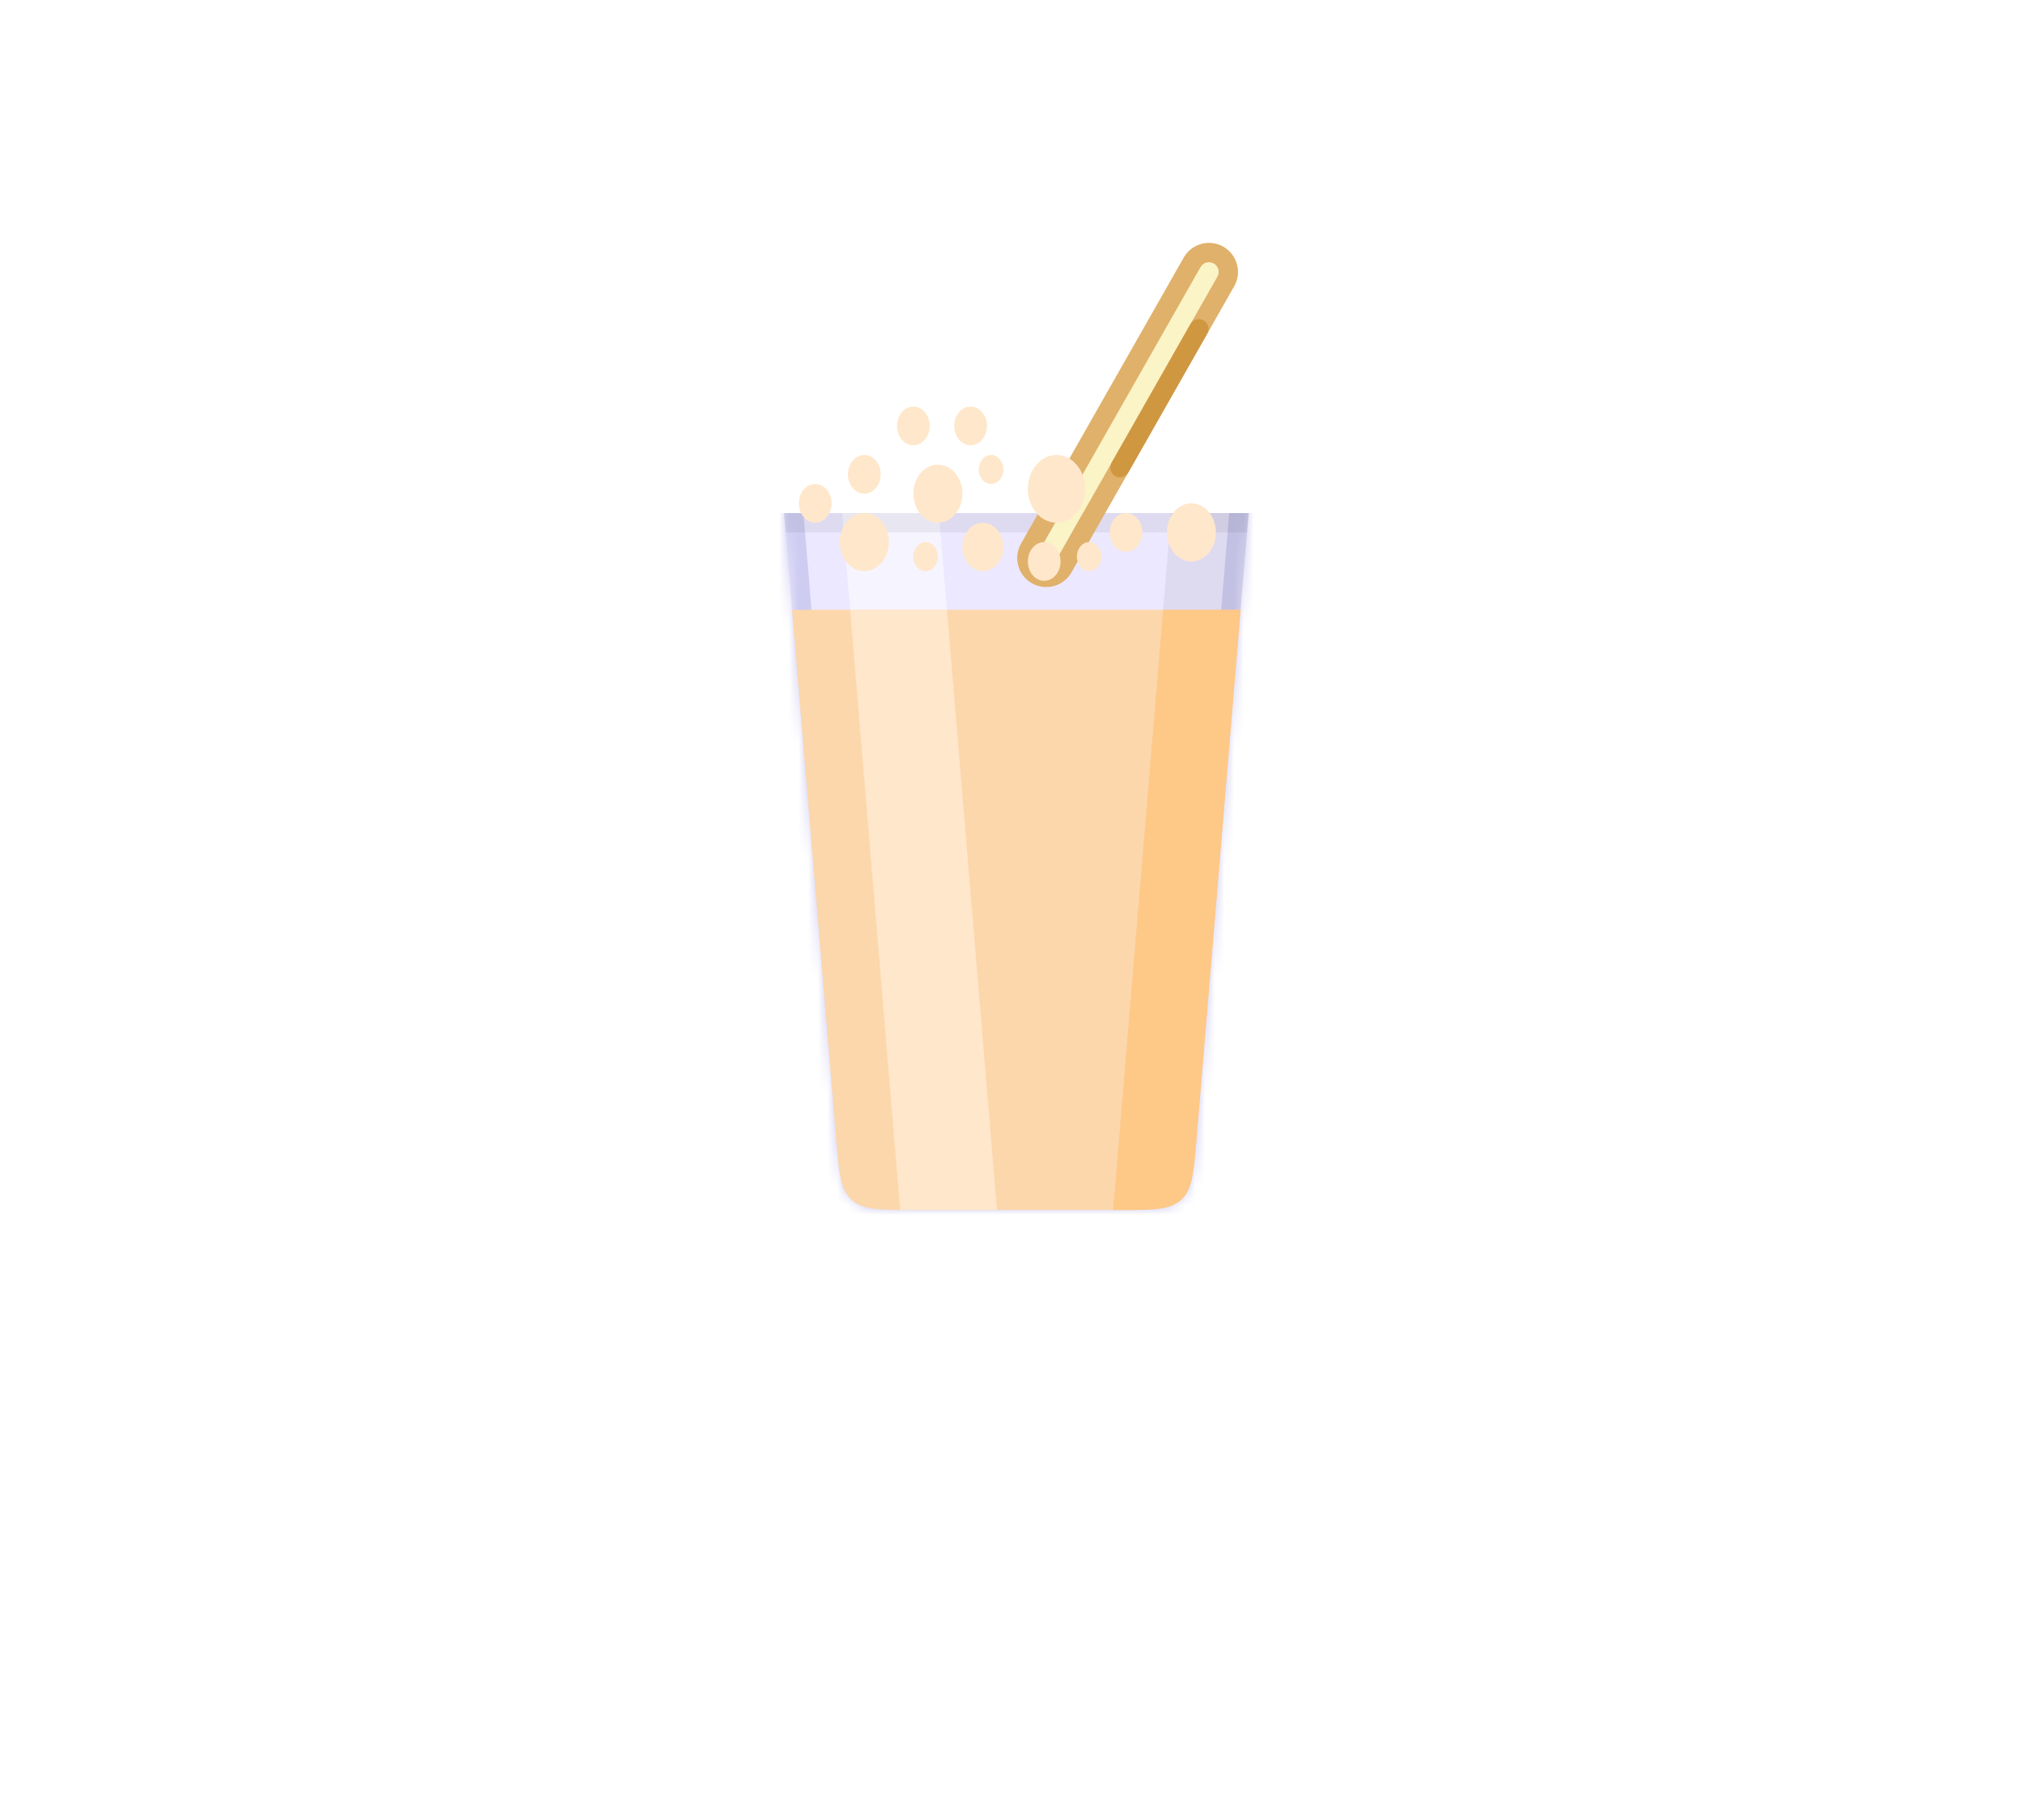<svg width="209" height="188" viewBox="0 0 209 188" fill="none" xmlns="http://www.w3.org/2000/svg">
<g clip-path="url(#clip0_838_28772)">
<mask id="path-1-inside-1_838_28772" fill="white">
<path fill-rule="evenodd" clip-rule="evenodd" d="M129 51H81V53L86.389 117.664C86.679 121.146 86.824 122.887 87.972 123.944C89.12 125 90.867 125 94.361 125H115.639C119.133 125 120.88 125 122.028 123.944C123.176 122.887 123.321 121.146 123.611 117.664L129 53V51Z"/>
</mask>
<path fill-rule="evenodd" clip-rule="evenodd" d="M129 51H81V53L86.389 117.664C86.679 121.146 86.824 122.887 87.972 123.944C89.12 125 90.867 125 94.361 125H115.639C119.133 125 120.88 125 122.028 123.944C123.176 122.887 123.321 121.146 123.611 117.664L129 53V51Z" fill="#ECE8FF"/>
<path d="M81 51V49H79V51H81ZM129 51H131V49H129V51ZM81 53H79V53.083L79.007 53.166L81 53ZM86.389 117.664L84.396 117.83L86.389 117.664ZM87.972 123.944L86.618 125.415L86.618 125.415L87.972 123.944ZM122.028 123.944L123.382 125.415L123.382 125.415L122.028 123.944ZM123.611 117.664L125.604 117.83L123.611 117.664ZM129 53L130.993 53.166L131 53.083V53H129ZM81 53H129V49H81V53ZM83 53V51H79V53H83ZM88.382 117.498L82.993 52.834L79.007 53.166L84.396 117.83L88.382 117.498ZM89.326 122.472C89.174 122.332 88.984 122.082 88.814 121.292C88.631 120.446 88.531 119.293 88.382 117.498L84.396 117.83C84.536 119.518 84.654 120.976 84.903 122.135C85.165 123.35 85.622 124.499 86.618 125.415L89.326 122.472ZM94.361 123C92.56 123 91.403 122.996 90.544 122.885C89.743 122.781 89.479 122.612 89.326 122.472L86.618 125.415C87.614 126.332 88.797 126.691 90.029 126.851C91.205 127.004 92.668 127 94.361 127V123ZM115.639 123H94.361V127H115.639V123ZM120.674 122.472C120.521 122.612 120.257 122.781 119.456 122.885C118.597 122.996 117.44 123 115.639 123V127C117.332 127 118.795 127.004 119.971 126.851C121.203 126.691 122.386 126.332 123.382 125.415L120.674 122.472ZM121.618 117.498C121.469 119.293 121.369 120.446 121.186 121.292C121.016 122.082 120.826 122.332 120.674 122.472L123.382 125.415C124.378 124.499 124.835 123.35 125.096 122.135C125.346 120.976 125.464 119.518 125.604 117.83L121.618 117.498ZM127.007 52.834L121.618 117.498L125.604 117.83L130.993 53.166L127.007 52.834ZM127 51V53H131V51H127Z" fill="#CECCF1" mask="url(#path-1-inside-1_838_28772)"/>
<path fill-rule="evenodd" clip-rule="evenodd" d="M81.833 63L86.389 117.664C86.679 121.146 86.824 122.887 87.972 123.944C89.12 125 90.867 125 94.361 125H115.639C119.133 125 120.88 125 122.028 123.944C123.176 122.887 123.321 121.146 123.611 117.664L128.167 63H81.833Z" fill="#FCD7AB"/>
<path fill-rule="evenodd" clip-rule="evenodd" d="M93 125H103L97.833 63H87.833L93 125Z" fill="#FFE7CB"/>
<path opacity="0.5" fill-rule="evenodd" clip-rule="evenodd" d="M97 53H87L87.833 63H97.833L97 53Z" fill="white"/>
<path fill-rule="evenodd" clip-rule="evenodd" d="M128.167 63H120.167L115 125H115.639C119.133 125 120.88 125 122.028 123.944C123.159 122.903 123.317 121.199 123.598 117.822C123.603 117.77 123.607 117.717 123.611 117.664L128.167 63Z" fill="#FEC887"/>
<g opacity="0.06">
<path fill-rule="evenodd" clip-rule="evenodd" d="M121 53H129L128.167 63H120.167L121 53Z" fill="black" style="mix-blend-mode:soft-light"/>
</g>
<g opacity="0.06">
<path fill-rule="evenodd" clip-rule="evenodd" d="M129 53H81L81.167 55H128.833L129 53Z" fill="black" style="mix-blend-mode:soft-light"/>
</g>
</g>
<g filter="url(#filter0_d_838_28772)">
<path d="M124.031 23.596C124.304 23.116 124.915 22.948 125.395 23.221C125.875 23.494 126.043 24.105 125.77 24.585L108.961 54.139C108.688 54.619 108.077 54.787 107.597 54.514C107.117 54.241 106.949 53.63 107.222 53.15L124.031 23.596Z" fill="#FAF4C6"/>
<path fill-rule="evenodd" clip-rule="evenodd" d="M127.508 25.574L110.699 55.128C109.88 56.569 108.048 57.072 106.608 56.253C105.168 55.434 104.664 53.602 105.483 52.162L122.292 22.608C123.111 21.168 124.943 20.664 126.383 21.483C127.823 22.302 128.327 24.134 127.508 25.574ZM125.769 24.585L108.96 54.14C108.687 54.62 108.077 54.788 107.597 54.514C107.117 54.242 106.949 53.631 107.222 53.151L124.031 23.596C124.304 23.116 124.914 22.949 125.394 23.222C125.874 23.495 126.042 24.105 125.769 24.585Z" fill="#E0B16A"/>
<path fill-rule="evenodd" clip-rule="evenodd" d="M124.352 29.1C124.832 29.373 125 29.984 124.727 30.464L116.569 44.806C116.296 45.287 115.686 45.454 115.206 45.181C114.726 44.908 114.558 44.298 114.831 43.818L122.988 29.475C123.261 28.995 123.872 28.827 124.352 29.1Z" fill="#D09741"/>
<g filter="url(#filter1_dddddddd_838_28772)">
<path d="M80 48.921C80 44.343 83.164 40.632 87.067 40.632C87.74 40.632 88.39 40.742 89.006 40.947C90.248 36.897 93.552 34 97.433 34C101.121 34 104.289 36.617 105.659 40.353C106.591 39.824 107.636 39.526 108.74 39.526C111.827 39.526 114.452 41.848 115.415 45.084C116.715 45.231 117.886 45.894 118.778 46.897C119.863 45.75 121.3 45.053 122.875 45.053C126.258 45.053 129 48.269 129 52.237C129 53.216 128.833 54.149 128.531 55C128.531 55 126.313 58 105.396 58C84.48 58 82.262 55 82.262 55C80.871 53.486 80 51.323 80 48.921Z" fill="white"/>
</g>
<path d="M96.052 40C96.052 41.105 95.296 42 94.363 42C93.43 42 92.673 41.105 92.673 40C92.673 38.895 93.43 38 94.363 38C95.296 38 96.052 38.895 96.052 40Z" fill="#FFE7CB"/>
<path d="M90.984 45C90.984 46.105 90.227 47 89.294 47C88.361 47 87.605 46.105 87.605 45C87.605 43.895 88.361 43 89.294 43C90.227 43 90.984 43.895 90.984 45Z" fill="#FFE7CB"/>
<path d="M96.897 53.5C96.897 54.328 96.329 55 95.629 55C94.93 55 94.362 54.328 94.362 53.5C94.362 52.672 94.93 52 95.629 52C96.329 52 96.897 52.672 96.897 53.5Z" fill="#FFE7CB"/>
<path d="M103.656 44.5C103.656 45.328 103.088 46 102.388 46C101.689 46 101.121 45.328 101.121 44.5C101.121 43.672 101.689 43 102.388 43C103.088 43 103.656 43.672 103.656 44.5Z" fill="#FFE7CB"/>
<path d="M113.793 53.5C113.793 54.328 113.226 55 112.526 55C111.826 55 111.259 54.328 111.259 53.5C111.259 52.672 111.826 52 112.526 52C113.226 52 113.793 52.672 113.793 53.5Z" fill="#FFE7CB"/>
<path d="M109.57 54C109.57 55.105 108.813 56 107.88 56C106.947 56 106.19 55.105 106.19 54C106.19 52.895 106.947 52 107.88 52C108.813 52 109.57 52.895 109.57 54Z" fill="#FFE7CB"/>
<path d="M118.018 51C118.018 52.105 117.261 53 116.328 53C115.395 53 114.639 52.105 114.639 51C114.639 49.895 115.395 49 116.328 49C117.261 49 118.018 49.895 118.018 51Z" fill="#FFE7CB"/>
<path d="M85.915 48C85.915 49.105 85.158 50 84.225 50C83.292 50 82.535 49.105 82.535 48C82.535 46.895 83.292 46 84.225 46C85.158 46 85.915 46.895 85.915 48Z" fill="#FFE7CB"/>
<path d="M101.966 40C101.966 41.105 101.21 42 100.277 42C99.343 42 98.587 41.105 98.587 40C98.587 38.895 99.343 38 100.277 38C101.21 38 101.966 38.895 101.966 40Z" fill="#FFE7CB"/>
<path d="M103.656 52.5C103.656 53.881 102.71 55 101.544 55C100.377 55 99.432 53.881 99.432 52.5C99.432 51.119 100.377 50 101.544 50C102.71 50 103.656 51.119 103.656 52.5Z" fill="#FFE7CB"/>
<path d="M99.431 47C99.431 48.657 98.296 50 96.897 50C95.497 50 94.362 48.657 94.362 47C94.362 45.343 95.497 44 96.897 44C98.296 44 99.431 45.343 99.431 47Z" fill="#FFE7CB"/>
<path d="M91.828 52C91.828 53.657 90.693 55 89.293 55C87.894 55 86.759 53.657 86.759 52C86.759 50.343 87.894 49 89.293 49C90.693 49 91.828 50.343 91.828 52Z" fill="#FFE7CB"/>
<path d="M112.104 46.5C112.104 48.433 110.78 50 109.147 50C107.514 50 106.19 48.433 106.19 46.5C106.19 44.567 107.514 43 109.147 43C110.78 43 112.104 44.567 112.104 46.5Z" fill="#FFE7CB"/>
<path d="M125.622 51C125.622 52.657 124.487 54 123.087 54C121.687 54 120.553 52.657 120.553 51C120.553 49.343 121.687 48 123.087 48C124.487 48 125.622 49.343 125.622 51Z" fill="#FFE7CB"/>
</g>
<defs>
<filter id="filter0_d_838_28772" x="66" y="11.09" width="77" height="64.91" filterUnits="userSpaceOnUse" color-interpolation-filters="sRGB">
<feFlood flood-opacity="0" result="BackgroundImageFix"/>
<feColorMatrix in="SourceAlpha" type="matrix" values="0 0 0 0 0 0 0 0 0 0 0 0 0 0 0 0 0 0 127 0" result="hardAlpha"/>
<feOffset dy="4"/>
<feGaussianBlur stdDeviation="7"/>
<feColorMatrix type="matrix" values="0 0 0 0 0.067 0 0 0 0 0.067 0 0 0 0 0.067 0 0 0 0.12 0"/>
<feBlend mode="normal" in2="BackgroundImageFix" result="effect1_dropShadow_838_28772"/>
<feBlend mode="normal" in="SourceGraphic" in2="effect1_dropShadow_838_28772" result="shape"/>
</filter>
<filter id="filter1_dddddddd_838_28772" x="0" y="-6" width="209" height="194" filterUnits="userSpaceOnUse" color-interpolation-filters="sRGB">
<feFlood flood-opacity="0" result="BackgroundImageFix"/>
<feColorMatrix in="SourceAlpha" type="matrix" values="0 0 0 0 0 0 0 0 0 0 0 0 0 0 0 0 0 0 127 0" result="hardAlpha"/>
<feOffset dy="1"/>
<feGaussianBlur stdDeviation="0.797"/>
<feComposite in2="hardAlpha" operator="out"/>
<feColorMatrix type="matrix" values="0 0 0 0 0 0 0 0 0 0 0 0 0 0 0 0 0 0 0.01 0"/>
<feBlend mode="normal" in2="BackgroundImageFix" result="effect1_dropShadow_838_28772"/>
<feColorMatrix in="SourceAlpha" type="matrix" values="0 0 0 0 0 0 0 0 0 0 0 0 0 0 0 0 0 0 127 0" result="hardAlpha"/>
<feOffset dy="2"/>
<feGaussianBlur stdDeviation="1.812"/>
<feComposite in2="hardAlpha" operator="out"/>
<feColorMatrix type="matrix" values="0 0 0 0 0 0 0 0 0 0 0 0 0 0 0 0 0 0 0.01 0"/>
<feBlend mode="normal" in2="effect1_dropShadow_838_28772" result="effect2_dropShadow_838_28772"/>
<feColorMatrix in="SourceAlpha" type="matrix" values="0 0 0 0 0 0 0 0 0 0 0 0 0 0 0 0 0 0 127 0" result="hardAlpha"/>
<feOffset dy="6"/>
<feGaussianBlur stdDeviation="5.009"/>
<feComposite in2="hardAlpha" operator="out"/>
<feColorMatrix type="matrix" values="0 0 0 0 0 0 0 0 0 0 0 0 0 0 0 0 0 0 0.016 0"/>
<feBlend mode="normal" in2="effect2_dropShadow_838_28772" result="effect3_dropShadow_838_28772"/>
<feColorMatrix in="SourceAlpha" type="matrix" values="0 0 0 0 0 0 0 0 0 0 0 0 0 0 0 0 0 0 127 0" result="hardAlpha"/>
<feOffset dy="10"/>
<feGaussianBlur stdDeviation="7.728"/>
<feComposite in2="hardAlpha" operator="out"/>
<feColorMatrix type="matrix" values="0 0 0 0 0 0 0 0 0 0 0 0 0 0 0 0 0 0 0.016 0"/>
<feBlend mode="normal" in2="effect3_dropShadow_838_28772" result="effect4_dropShadow_838_28772"/>
<feColorMatrix in="SourceAlpha" type="matrix" values="0 0 0 0 0 0 0 0 0 0 0 0 0 0 0 0 0 0 127 0" result="hardAlpha"/>
<feOffset dy="15"/>
<feGaussianBlur stdDeviation="12.059"/>
<feComposite in2="hardAlpha" operator="out"/>
<feColorMatrix type="matrix" values="0 0 0 0 0 0 0 0 0 0 0 0 0 0 0 0 0 0 0.02 0"/>
<feBlend mode="normal" in2="effect4_dropShadow_838_28772" result="effect5_dropShadow_838_28772"/>
<feColorMatrix in="SourceAlpha" type="matrix" values="0 0 0 0 0 0 0 0 0 0 0 0 0 0 0 0 0 0 127 0" result="hardAlpha"/>
<feOffset dy="25"/>
<feGaussianBlur stdDeviation="20.02"/>
<feComposite in2="hardAlpha" operator="out"/>
<feColorMatrix type="matrix" values="0 0 0 0 0 0 0 0 0 0 0 0 0 0 0 0 0 0 0.024 0"/>
<feBlend mode="normal" in2="effect5_dropShadow_838_28772" result="effect6_dropShadow_838_28772"/>
<feColorMatrix in="SourceAlpha" type="matrix" values="0 0 0 0 0 0 0 0 0 0 0 0 0 0 0 0 0 0 127 0" result="hardAlpha"/>
<feOffset dy="50"/>
<feGaussianBlur stdDeviation="40"/>
<feComposite in2="hardAlpha" operator="out"/>
<feColorMatrix type="matrix" values="0 0 0 0 0 0 0 0 0 0 0 0 0 0 0 0 0 0 0.03 0"/>
<feBlend mode="normal" in2="effect6_dropShadow_838_28772" result="effect7_dropShadow_838_28772"/>
<feColorMatrix in="SourceAlpha" type="matrix" values="0 0 0 0 0 0 0 0 0 0 0 0 0 0 0 0 0 0 127 0" result="hardAlpha"/>
<feMorphology radius="30" operator="erode" in="SourceAlpha" result="effect8_dropShadow_838_28772"/>
<feOffset dy="-20"/>
<feGaussianBlur stdDeviation="25"/>
<feComposite in2="hardAlpha" operator="out"/>
<feColorMatrix type="matrix" values="0 0 0 0 0 0 0 0 0 0 0 0 0 0 0 0 0 0 0.02 0"/>
<feBlend mode="normal" in2="effect7_dropShadow_838_28772" result="effect8_dropShadow_838_28772"/>
<feBlend mode="normal" in="SourceGraphic" in2="effect8_dropShadow_838_28772" result="shape"/>
</filter>
<clipPath id="clip0_838_28772">
<rect width="52" height="77.082" fill="white" transform="translate(79 53)"/>
</clipPath>
</defs>
</svg>
